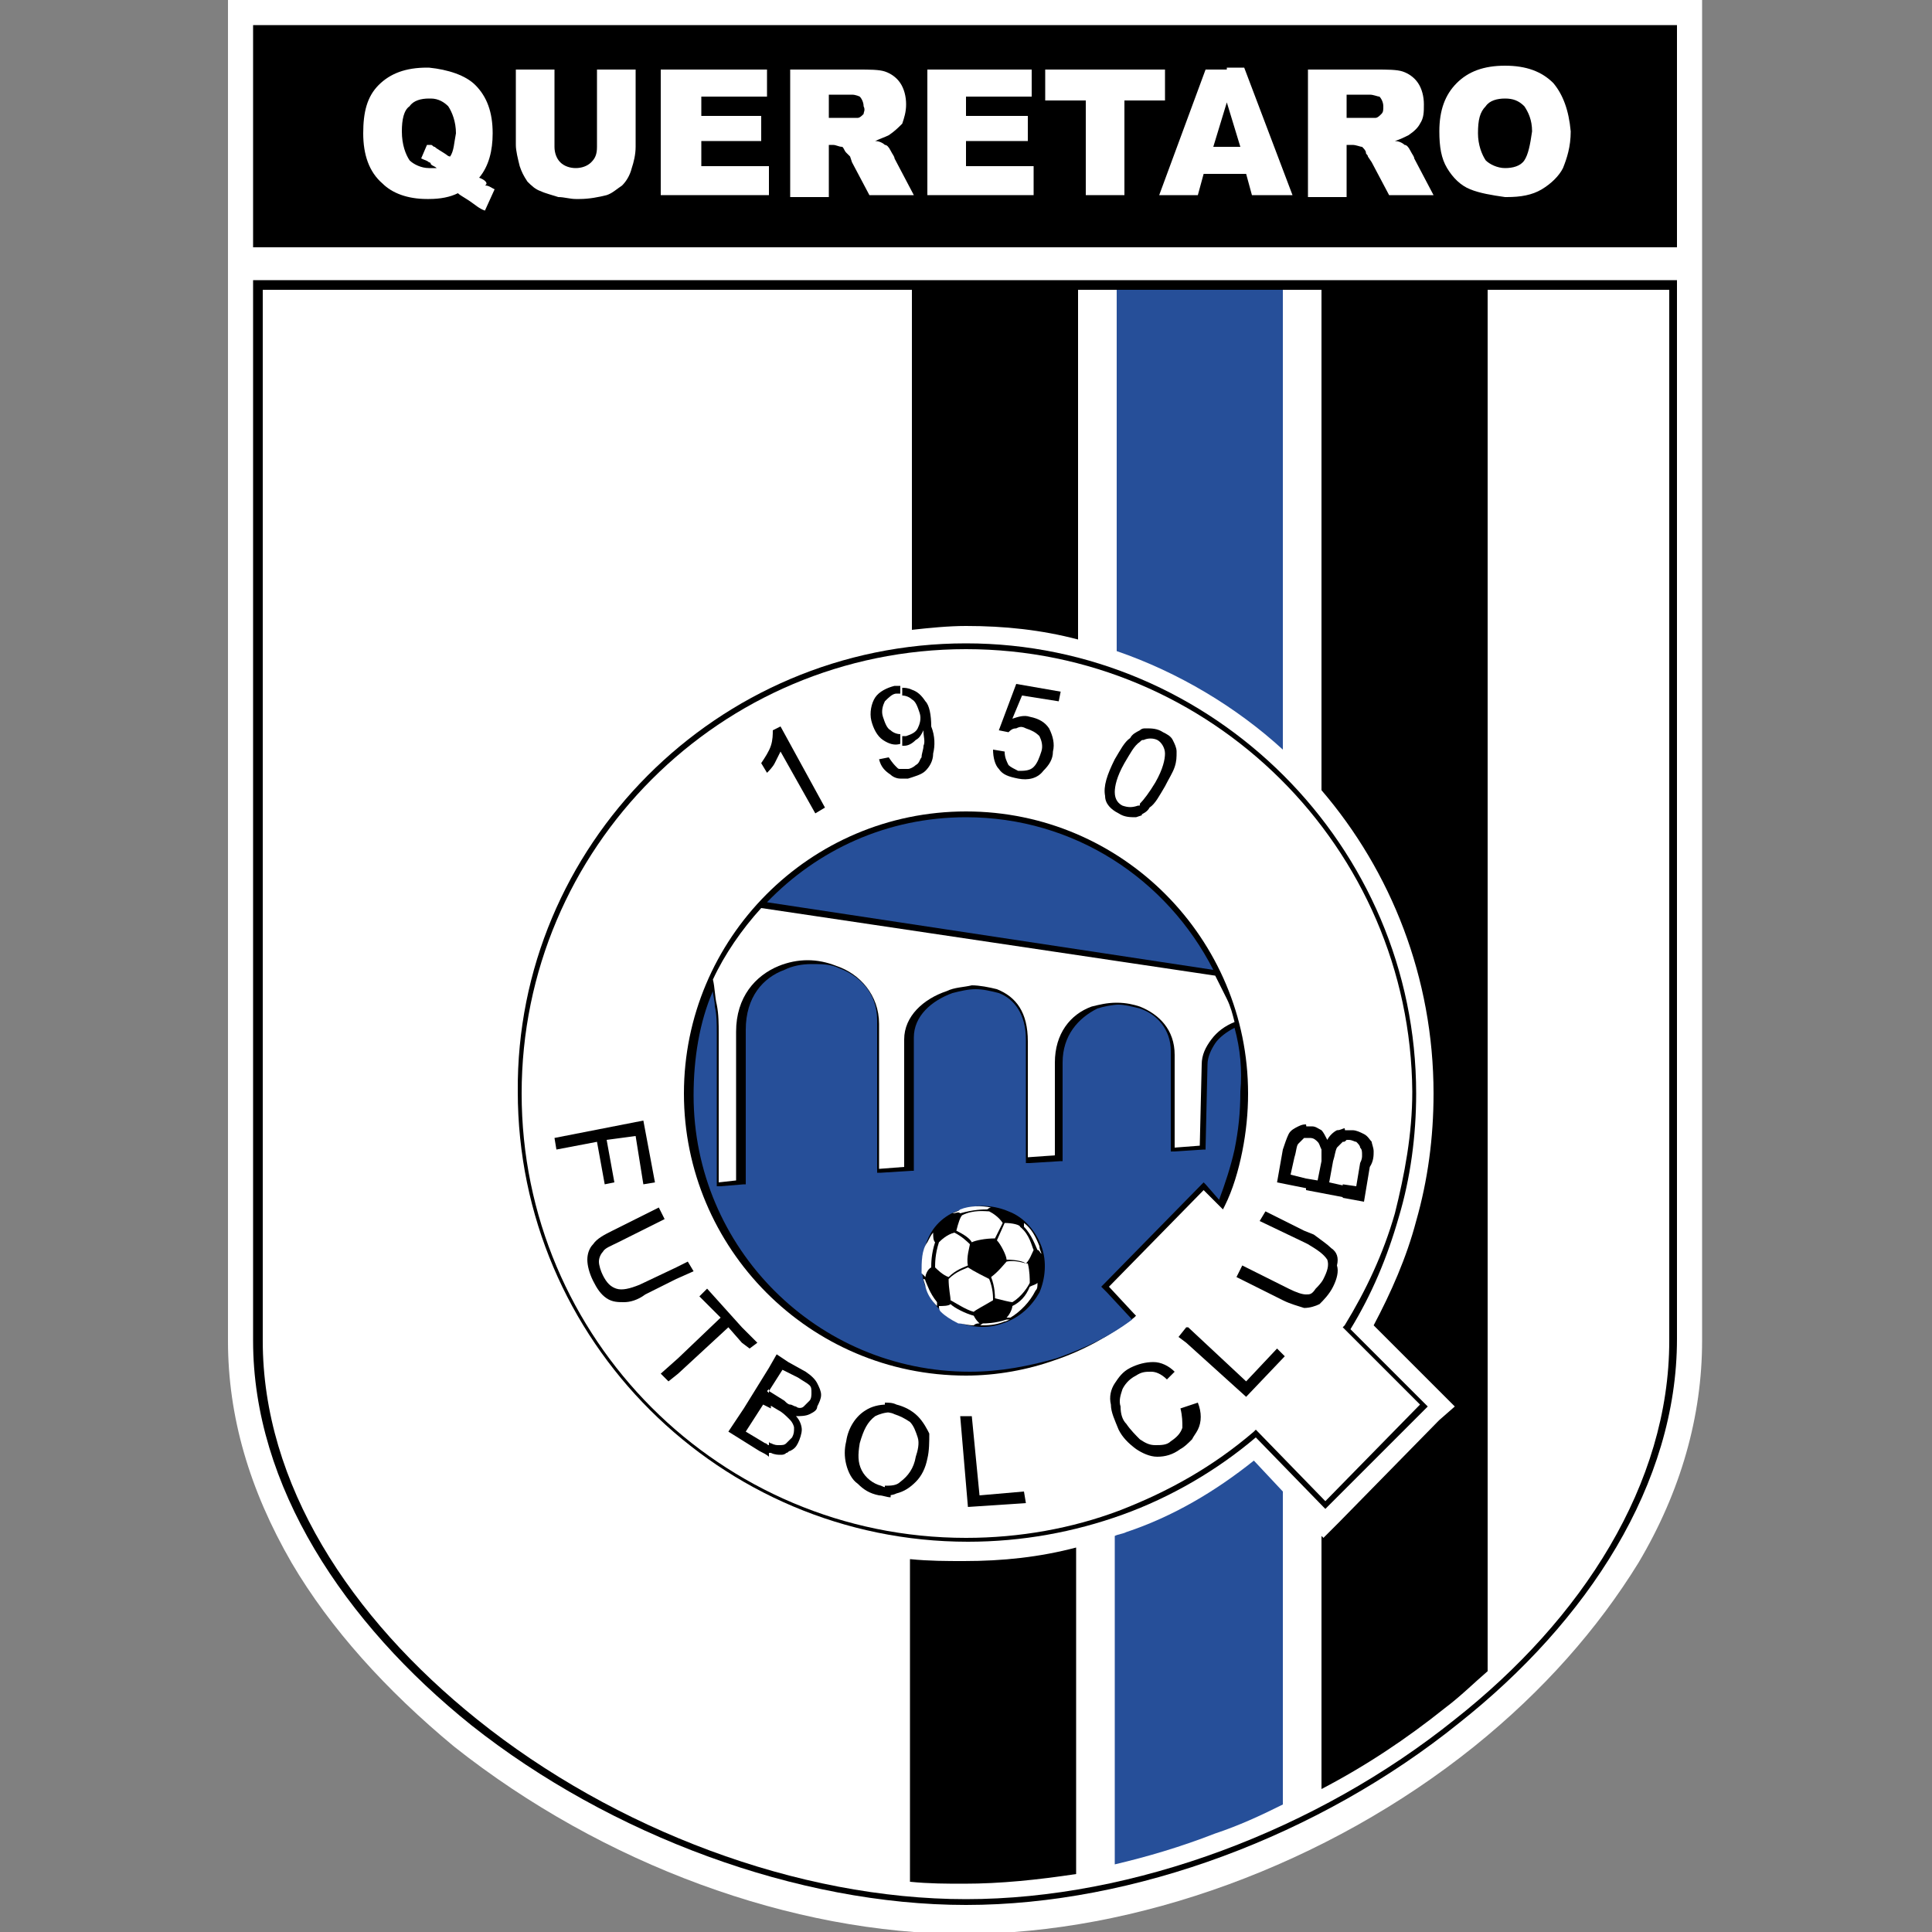 <?xml version="1.0" encoding="utf-8"?>
<!-- Generator: Adobe Illustrator 19.2.1, SVG Export Plug-In . SVG Version: 6.00 Build 0)  -->
<svg version="1.1" id="Capa_1" xmlns="http://www.w3.org/2000/svg" xmlns:xlink="http://www.w3.org/1999/xlink" x="0px" y="0px"
	 viewBox="0 0 100 100" style="enable-background:new 0 0 100 100;" xml:space="preserve">
<rect x="0" y="0" width="100" height="100" fill="#808080" stroke="none"/>
<style type="text/css">
	.st0{fill:url(#path34_4_);}
	.st1{fill:url(#path890_1_);}
	.st2{fill:#FFE500;stroke:#000000;stroke-width:2.098;stroke-miterlimit:3.863;}
	.st3{fill:#DA020E;}
	.st4{fill:#FFE500;}
	.st5{clip-path:url(#SVGID_2_);}
	.st6{fill:none;stroke:#B54005;stroke-width:10;stroke-miterlimit:3.863;}
	.st7{fill:url(#path7506_1_);}
	.st8{fill:url(#path8794_1_);}
	.st9{fill:url(#path15846_1_);}
	.st10{fill:url(#path16274_1_);}
	.st11{fill:url(#path39821_1_);}
	.st12{fill:url(#path39847_1_);}
	.st13{fill:url(#path39878_1_);}
	.st14{fill:url(#path39888_1_);}
	.st15{fill:url(#path41035_1_);}
	.st16{fill:url(#path9646-8_1_);}
	.st17{fill:url(#path41092_1_);}
	.st18{fill:url(#path41094_1_);}
	.st19{fill:none;stroke:#000000;stroke-width:2.098;stroke-miterlimit:3.863;}
	.st20{fill:url(#path41152_1_);}
	.st21{fill:url(#path39854_1_);}
	.st22{fill:url(#path39874_1_);}
	.st23{fill:#9C824A;stroke:#9C824A;stroke-width:0.793;stroke-miterlimit:282;}
	.st24{fill:#023474;stroke:#023474;stroke-width:0.793;stroke-miterlimit:282;}
	.st25{fill:#FFFFFF;stroke:#FFFFFF;stroke-width:0.793;stroke-miterlimit:282;}
	.st26{fill:#EF0107;stroke:#EF0107;stroke-width:0.793;stroke-miterlimit:282;}
	.st27{fill:#DB0007;stroke:#DB0007;stroke-width:0.793;stroke-miterlimit:282;}
	.st28{fill:#FFFFFF;}
	.st29{fill:#9C824A;}
	.st30{fill:#EF0107;stroke:#EF0107;stroke-width:0.311;stroke-miterlimit:282;}
	.st31{fill:#DB0007;stroke:#DB0007;stroke-width:0.311;stroke-miterlimit:282;}
	.st32{fill:#DB0007;}
	.st33{fill:#FFFFFF;stroke:#FFFFFF;stroke-width:0.311;stroke-miterlimit:282;}
	.st34{fill:#FFFFFF;stroke:#FFFFFF;stroke-width:0.554;stroke-miterlimit:3.864;}
	.st35{fill:#231F20;}
	.st36{fill:#00B6F1;stroke:#00B6F1;stroke-width:1.700000e-02;stroke-miterlimit:3.864;}
	.st37{fill:#EF3E2E;}
	.st38{fill:#BBBDBF;}
	.st39{fill:#F0B83D;}
	.st40{fill:#00B6F1;stroke:#FFFFFF;stroke-width:1.700000e-02;stroke-miterlimit:3.864;}
	.st41{fill:#001C58;}
	.st42{fill:#94BEE5;}
	.st43{fill:none;stroke:#7A003C;stroke-width:2.244;stroke-miterlimit:6;}
	.st44{fill:#7A003C;}
	.st45{fill:#FFE600;}
	.st46{fill:#DBA111;}
	.st47{fill:#034694;}
	.st48{fill:#D1D3D4;}
	.st49{fill:#ED1C24;}
	.st50{fill:#6A7AB5;}
	.st51{fill:none;}
	.st52{fill:#274488;}
	.st53{fill:#004798;stroke:#004798;stroke-width:9.375000e-02;}
	.st54{fill:#FFFFFF;stroke:#FFFFFF;stroke-width:9.375000e-02;}
	.st55{fill:#FABC00;stroke:#FABC00;stroke-width:9.375000e-02;}
	.st56{fill:none;stroke:#FFFFFF;stroke-width:7.865;stroke-miterlimit:3.864;}
	.st57{fill:none;stroke:#FFFFFF;stroke-width:7.865;stroke-miterlimit:12;}
	.st58{fill:none;stroke:#FFFFFF;stroke-width:7.865;stroke-miterlimit:22;}
	.st59{fill:none;stroke:#FFFFFF;stroke-width:7.865;stroke-miterlimit:6;}
	.st60{fill:#00A398;}
	.st61{fill:#D00027;}
	.st62{fill:none;stroke:#FFFFFF;stroke-width:17.391;stroke-miterlimit:3.864;}
	.st63{fill:none;stroke:#FFFFFF;stroke-width:13.111;stroke-miterlimit:3.864;}
	.st64{fill:#FEF667;}
	.st65{fill:#D00027;stroke:#D00027;}
	.st66{fill:#5299C6;}
	.st67{fill:#60223B;}
	.st68{fill:#F7C240;}
	.st69{fill:#292D6B;}
	.st70{fill:#1B458F;}
	.st71{fill:#C4122E;}
	.st72{fill:#27409B;}
	.st73{clip-path:url(#SVGID_4_);}
	.st74{fill:#F4F4F4;}
	.st75{fill:#D3D2D2;}
	.st76{fill:#A7A5A6;}
	.st77{fill:#091453;}
	.st78{fill:none;stroke:#FFFFFF;stroke-width:6.63;}
	.st79{clip-path:url(#SVGID_6_);}
	.st80{fill:#724314;}
	.st81{fill:#240B08;}
	.st82{fill:#018B4B;}
	.st83{fill:#A6181D;}
	.st84{fill:#592D09;}
	.st85{fill:#FFCE65;}
	.st86{fill:#5CBFEB;}
	.st87{fill:none;stroke:#000000;stroke-width:10;}
	.st88{fill:none;stroke:#000000;}
	.st89{fill:#B2B2B2;}
	.st90{fill:none;stroke:#000000;stroke-width:0.3;}
	.st91{fill:#00A650;stroke:#000000;stroke-width:2;}
	.st92{fill:#241F20;stroke:#241F20;stroke-width:9.375000e-02;}
	.st93{fill:#FFF200;stroke:#FFF200;stroke-width:9.375000e-02;}
	.st94{fill:#A68A26;}
	.st95{fill:none;stroke:#A68A26;stroke-width:4.792100e-02;stroke-miterlimit:3.864;}
	.st96{fill:#211E1E;}
	.st97{fill:none;stroke:#211E1E;stroke-width:4.792100e-02;stroke-miterlimit:3.864;}
	.st98{fill:#EB172B;}
	.st99{fill:none;stroke:#EB172B;stroke-width:4.792100e-02;stroke-miterlimit:3.864;}
	.st100{fill:#A68A26;stroke:#A68A26;stroke-width:4.792100e-02;stroke-miterlimit:3.864;}
	.st101{fill:#D1BF7F;}
	.st102{fill:none;stroke:#D1BF7F;stroke-width:4.792100e-02;stroke-miterlimit:3.864;}
	.st103{fill:none;stroke:#FFFFFF;stroke-width:4.792100e-02;stroke-miterlimit:3.864;}
	.st104{fill:#EB172B;stroke:#EB172B;stroke-width:4.792100e-02;stroke-miterlimit:3.864;}
	.st105{fill:#ED2127;}
	.st106{fill:#FBEE23;}
	.st107{stroke:#000000;}
	.st108{fill:#CF1F44;}
	.st109{fill:#1B449C;}
	.st110{fill:#E03A3E;}
	.st111{fill:#E03A3E;stroke:#E03A3E;stroke-width:0.656;}
	.st112{fill:none;stroke:#1B449C;stroke-width:0.749;}
	.st113{fill:none;stroke:#1B449C;stroke-width:0.757;}
	.st114{fill:#1B449C;stroke:#1B449C;stroke-width:0.627;}
	.st115{fill:#1B449C;stroke:#1B449C;stroke-width:0.675;}
	.st116{fill:#2E6ABD;stroke:#2E6ABD;stroke-width:0.617;}
	.st117{fill:#FFFFFF;stroke:#FFFFFF;stroke-width:0.618;}
	.st118{fill:#ED1248;}
	.st119{fill:#2E6ABD;}
	.st120{fill:#FDE100;}
	.st121{fill:#CC0000;}
	.st122{fill:#211E1F;}
	.st123{fill:#ED1A3B;}
	.st124{fill:#00AEEF;}
	.st125{fill:#FFC40D;}
	.st126{fill:#22B24C;}
	.st127{fill:#FFC20E;}
	.st128{fill:#0A3F86;}
	.st129{fill:#005CA9;}
	.st130{fill:#FFE000;}
	.st131{fill:#E2001A;}
	.st132{opacity:0;}
	.st133{opacity:0;fill:#FFFFFF;}
	.st134{fill:#FFFFFF;stroke:#000000;}
	.st135{fill:#0060A9;}
	.st136{fill:#E32219;}
	.st137{fill:#FFED00;}
	.st138{fill:#1D9053;}
	.st139{fill:#52A600;}
	.st140{fill:#EE2523;}
	.st141{fill:#F7D117;}
	.st142{fill:#171796;}
	.st143{fill:#009959;}
	.st144{fill:#D42E12;}
	.st145{fill:#703824;}
	.st146{fill:#E5254E;}
	.st147{fill:#8AC3EE;}
	.st148{fill:#B19221;}
	.st149{fill:#F5C03E;}
	.st150{fill:#FF1119;}
	.st151{fill:#1E6BC0;}
	.st152{fill:#B4742A;}
	.st153{fill:#371B02;}
	.st154{fill:url(#SVGID_7_);}
	.st155{fill:url(#SVGID_8_);}
	.st156{fill:url(#SVGID_9_);}
	.st157{fill:url(#SVGID_10_);}
	.st158{fill:url(#SVGID_11_);}
	.st159{fill:url(#SVGID_12_);}
	.st160{fill:url(#SVGID_13_);}
	.st161{fill:url(#SVGID_14_);}
	.st162{fill:url(#SVGID_15_);}
	.st163{fill:url(#SVGID_16_);}
	.st164{fill:#EB2626;}
	.st165{fill:#E9C32C;}
	.st166{fill:#D9D9D9;}
	.st167{fill:#009C5E;}
	.st168{fill:#1C75BC;}
	.st169{fill:#611D5C;}
	.st170{fill:#E2B900;}
	.st171{fill:#004B95;}
	.st172{fill:#A4234B;}
	.st173{fill:#DB2F36;}
	.st174{fill:#FFDF00;}
	.st175{fill:#A38D44;}
	.st176{fill:#57175E;}
	.st177{fill:#AFDCFD;}
	.st178{fill:#0090C6;}
	.st179{fill:#DB5232;}
	.st180{fill:#23C1E0;}
	.st181{fill:#F1A92A;}
	.st182{fill:#167FB6;}
	.st183{fill:#FED75D;}
	.st184{fill:#378CBF;}
	.st185{fill:#3E9692;}
	.st186{fill:#E67F29;}
	.st187{fill:#D8B43C;}
	.st188{fill:#EF3B33;}
	.st189{fill:#24923D;}
	.st190{opacity:6.000001e-02;fill:#101010;enable-background:new    ;}
	.st191{fill:#00529F;}
	.st192{fill:#EE324E;}
	.st193{fill:#FEBE10;}
	.st194{fill:#143C8B;}
	.st195{fill:#FFE24A;}
	.st196{fill:#EC1D24;}
	.st197{fill:#E6A514;}
	.st198{fill:#FFDF1C;}
	.st199{fill:#EE3524;}
	.st200{fill:#B23428;}
	.st201{fill:#D18816;}
	.st202{fill:#0097D7;}
	.st203{fill:#ED1C23;}
	.st204{fill:#E30613;}
	.st205{fill:#FFE400;}
	.st206{fill:#C51A1B;}
	.st207{clip-path:url(#SVGID_19_);}
	.st208{clip-path:url(#SVGID_20_);fill:none;stroke:#000000;stroke-width:0.813;stroke-miterlimit:3.864;}
	.st209{fill:#0093D5;}
	.st210{fill:#004B9D;}
	.st211{fill:#FCC24F;}
	.st212{fill:#009545;}
	.st213{fill:#0072BB;}
	.st214{fill:#C4974E;}
	.st215{fill:url(#path1292_1_);}
	.st216{fill:#004996;}
	.st217{fill:#FFE667;}
	.st218{fill:none;stroke:#005187;stroke-width:0.153;stroke-miterlimit:3.864;}
	.st219{fill:#005187;}
	.st220{clip-path:url(#SVGID_22_);}
	.st221{clip-path:url(#SVGID_24_);fill:none;stroke:#000000;stroke-width:0.296;stroke-miterlimit:3.864;}
	.st222{clip-path:url(#SVGID_26_);fill:#FFE667;}
	.st223{clip-path:url(#SVGID_28_);fill:none;stroke:#000000;stroke-width:8.300000e-02;stroke-miterlimit:3.864;}
	.st224{fill:none;stroke:#000000;stroke-width:0.153;stroke-miterlimit:3.864;}
	.st225{clip-path:url(#SVGID_30_);fill:#E70005;}
	.st226{clip-path:url(#SVGID_32_);fill:none;stroke:#E70005;stroke-width:0.296;stroke-miterlimit:3.864;}
	.st227{clip-path:url(#SVGID_34_);fill:#E70005;}
	.st228{clip-path:url(#SVGID_36_);fill:none;stroke:#E70005;stroke-width:0.296;stroke-miterlimit:3.864;}
	.st229{clip-path:url(#SVGID_38_);fill:#E70005;}
	.st230{clip-path:url(#SVGID_40_);fill:none;stroke:#E70005;stroke-width:0.296;stroke-miterlimit:3.864;}
	.st231{clip-path:url(#SVGID_42_);fill:#E70005;}
	.st232{clip-path:url(#SVGID_44_);fill:none;stroke:#E70005;stroke-width:0.296;stroke-miterlimit:3.864;}
	.st233{fill:#E70005;}
	.st234{fill:none;stroke:#000000;stroke-width:0.141;stroke-miterlimit:3.864;}
	.st235{fill:#00276D;}
	.st236{fill:#C49308;}
	.st237{fill:#179D33;}
	.st238{fill:#999999;}
	.st239{fill:#FF0000;}
	.st240{fill:#E31837;}
	.st241{fill:#06357A;}
	.st242{fill:#B4053F;}
	.st243{fill:#DCA43E;}
	.st244{fill:#005CA5;}
	.st245{fill:#FAC400;}
	.st246{fill:#004083;}
	.st247{fill:#A95932;}
	.st248{fill:none;stroke:#000000;stroke-width:1.222;}
	.st249{fill:#E62627;}
	.st250{fill:#00458C;}
	.st251{fill:#E11B22;}
	.st252{fill:#00AB4E;}
	.st253{fill:#F47920;}
	.st254{fill:#C7C8CA;}
	.st255{fill:#E11515;}
	.st256{fill:#A4965F;}
	.st257{fill:#E51636;}
	.st258{fill:#EACC00;}
	.st259{fill:#4F846B;}
	.st260{fill:#E22227;}
	.st261{fill:#FAE700;}
	.st262{fill:url(#SVGID_45_);}
	.st263{fill:#666666;}
	.st264{fill:#FFF200;}
	.st265{fill:#00275D;}
	.st266{fill:#EF3E33;}
	.st267{fill:none;stroke:#00275D;stroke-width:2.632;}
	.st268{fill:#3F7652;}
	.st269{fill:#F1D261;}
	.st270{fill:#004D8F;}
	.st271{fill:#E7B137;stroke:#E7B137;stroke-miterlimit:10;}
	.st272{fill:#E7B137;}
	.st273{fill:#162577;}
	.st274{fill:#12692C;}
	.st275{fill:#D8141D;}
	.st276{fill:#AB830D;}
	.st277{fill:#0086CB;}
	.st278{fill:#001F42;}
	.st279{fill:#9A8F4A;}
	.st280{fill:#00559D;}
	.st281{fill:#FDDE00;}
	.st282{fill:#00924C;}
	.st283{fill:#233984;}
	.st284{fill:#FFD42E;}
	.st285{fill:#BA3733;}
	.st286{fill:#46714D;}
	.st287{fill:#221F1F;}
	.st288{fill:#00559E;}
	.st289{fill:#005C46;}
	.st290{fill:#FBC860;}
	.st291{fill:#D57C48;}
	.st292{fill:#040403;}
	.st293{fill:#4AB969;}
	.st294{fill:#8ED8F8;}
	.st295{fill:#FEC34E;}
	.st296{fill:#FFC95B;}
	.st297{fill:#00644C;}
	.st298{fill:#70B865;}
	.st299{fill:#CA6F44;}
	.st300{fill:#A8B8BE;}
	.st301{fill:#1C2C80;}
	.st302{fill:#E10321;}
	.st303{fill:none;stroke:#231F20;stroke-width:0.318;stroke-miterlimit:3.864;}
	.st304{fill:#D71920;}
	.st305{fill:#484749;}
	.st306{fill:#D9DBDC;}
	.st307{fill:#DF725A;}
	.st308{fill:#F2CABA;}
	.st309{fill:#E89C84;}
	.st310{fill:#264F99;}
	.st311{clip-path:url(#SVGID_47_);}
	.st312{fill:#161413;}
	.st313{fill:#ED1B26;}
	.st314{fill:#E60D2E;}
	.st315{fill:#FCD600;}
	.st316{fill:#004D91;}
	.st317{fill:#EAB412;}
	.st318{fill:#FDD31D;}
	.st319{fill:#EFB800;}
</style>
<g>
	<path class="st28" d="M11.8,0v69.4c0,3.9,1.1,7.7,3.3,11.5c2,3.4,4.9,6.6,8.4,9.5c7.7,6.1,17.5,9.7,26.4,9.7s18.8-3.6,26.4-9.7
		c3.6-2.9,6.4-6.1,8.5-9.5c2.2-3.7,3.3-7.6,3.3-11.5V0H11.8z"/>
	<path d="M13.1,14.5h73.7v54.8c0,7.5-4.6,14.6-11.3,19.9C68.3,95,58.7,98.6,50,98.6S31.6,95,24.4,89.3C17.8,84,13.1,76.9,13.1,69.4
		V14.5z"/>
	<path class="st28" d="M13.6,15v54.4c0,7.4,4.5,14.3,11.1,19.6c7.1,5.7,16.6,9.3,25.3,9.3s18.2-3.6,25.3-9.3
		c6.6-5.2,11.1-12.2,11.1-19.6V15L13.6,15L13.6,15z"/>
	<rect x="13.1" y="1.3" width="73.7" height="11.5"/>
	<path class="st28" d="M30.9,7.6c0,0.4-0.1,0.6-0.3,0.8c-0.2,0.2-0.5,0.3-0.8,0.3c-0.3,0-0.6-0.1-0.8-0.3c-0.2-0.2-0.3-0.5-0.3-0.8
		v-4h-2v3.9c0,0.3,0.1,0.7,0.2,1.1c0.1,0.3,0.2,0.5,0.4,0.8c0.2,0.2,0.4,0.4,0.7,0.5c0.2,0.1,0.6,0.2,0.9,0.3c0.3,0,0.6,0.1,0.9,0.1
		c0.1,0,0.1,0,0.2,0c0.5,0,1-0.1,1.4-0.2c0.3-0.1,0.5-0.3,0.8-0.5c0.2-0.2,0.4-0.5,0.5-0.9c0.1-0.3,0.2-0.7,0.2-1.1V3.6h-2V7.6z"/>
	<polygon class="st28" points="36.3,7.3 39.4,7.3 39.4,6 36.3,6 36.3,5 39.7,5 39.7,3.6 34.2,3.6 34.2,10.1 39.8,10.1 39.8,8.6 
		36.3,8.6 	"/>
	<polygon class="st28" points="50,7.3 53.2,7.3 53.2,6 50,6 50,5 53.4,5 53.4,3.6 48,3.6 48,10.1 53.5,10.1 53.5,8.6 50,8.6 	"/>
	<polygon class="st28" points="60.3,3.6 54.1,3.6 54.1,5.2 56.2,5.2 56.2,10.1 58.2,10.1 58.2,5.2 60.3,5.2 	"/>
	<path class="st28" d="M80.4,4.3c-0.6-0.6-1.4-0.9-2.5-0.9h0c-1.1,0-1.9,0.3-2.5,0.9c-0.6,0.6-0.9,1.4-0.9,2.5
		c0,0.8,0.1,1.4,0.4,1.9c0.3,0.5,0.7,0.9,1.2,1.1c0.5,0.2,1.1,0.3,1.8,0.4h0c0,0,0,0,0.1,0c0.7,0,1.3-0.1,1.8-0.4
		c0.5-0.3,0.9-0.7,1.1-1.1c0.2-0.5,0.4-1.1,0.4-1.9C81.2,5.7,80.9,4.9,80.4,4.3z M78.9,8.3c-0.2,0.3-0.6,0.4-1,0.4h0
		c-0.4,0-0.8-0.2-1-0.4c-0.2-0.3-0.4-0.8-0.4-1.4c0-0.7,0.1-1.1,0.4-1.4c0.2-0.3,0.6-0.4,1-0.4h0c0.4,0,0.7,0.1,1,0.4
		c0.2,0.3,0.4,0.7,0.4,1.3C79.2,7.5,79.1,8,78.9,8.3z"/>
	<path class="st28" d="M73,7.8c-0.1-0.2-0.2-0.3-0.3-0.3c-0.1-0.1-0.3-0.2-0.5-0.2c0.3-0.1,0.5-0.2,0.7-0.3c0.3-0.2,0.5-0.4,0.6-0.6
		c0.2-0.3,0.2-0.6,0.2-1c0-0.4-0.1-0.8-0.3-1.1c-0.2-0.3-0.5-0.5-0.8-0.6c-0.3-0.1-0.8-0.1-1.4-0.1H71h-0.3h-3v6.6h2V7.5H70
		c0.2,0,0.4,0.1,0.5,0.1c0.1,0.1,0.2,0.2,0.2,0.3c0,0.1,0.1,0.1,0.1,0.2L71,8.4l0.9,1.7h2.3l-1-1.9C73.2,8.1,73.1,8,73,7.8z
		 M71.5,5.9c-0.1,0.1-0.2,0.2-0.3,0.2c-0.1,0-0.1,0-0.2,0c-0.1,0-0.2,0-0.3,0c0,0-0.1,0-0.1,0h-0.9V4.9h0.9h0c0.1,0,0.2,0,0.3,0
		c0.2,0,0.4,0.1,0.5,0.1c0.1,0.1,0.2,0.3,0.2,0.5C71.6,5.7,71.6,5.8,71.5,5.9z"/>
	<path class="st28" d="M63.5,3.6h-1.1L60,10.1H62L62.3,9h1.1h1.1l0.3,1.1h2.1l-2.5-6.6H63.5z M63.5,7.6h-0.7l0.7-2.3l0.7,2.3H63.5z"
		/>
	<path class="st28" d="M46.1,7.8c-0.1-0.2-0.2-0.3-0.3-0.3c-0.1-0.1-0.3-0.2-0.5-0.2C45.5,7.2,45.8,7.1,46,7
		c0.3-0.2,0.5-0.4,0.7-0.6c0.1-0.3,0.2-0.6,0.2-1c0-0.4-0.1-0.8-0.3-1.1c-0.2-0.3-0.5-0.5-0.8-0.6c-0.3-0.1-0.8-0.1-1.4-0.1h-0.2
		h-0.3h-3v6.6h2V7.5h0.2c0.2,0,0.3,0.1,0.5,0.1c0.1,0.1,0.1,0.2,0.2,0.3C43.9,8,43.9,8,44,8.1l0.1,0.3l0.9,1.7h2.3l-1-1.9
		C46.3,8.1,46.2,8,46.1,7.8z M44.7,5.9c-0.1,0.1-0.2,0.2-0.3,0.2c-0.1,0-0.1,0-0.2,0c-0.1,0-0.2,0-0.3,0c0,0,0,0-0.1,0h-0.9V4.9h0.9
		h0c0.1,0,0.2,0,0.3,0c0.2,0,0.4,0.1,0.4,0.1c0.1,0.1,0.2,0.3,0.2,0.5C44.8,5.7,44.7,5.8,44.7,5.9z"/>
	<path class="st28" d="M24.8,9.2c0.5-0.6,0.7-1.4,0.7-2.3c0-1.1-0.3-1.9-0.9-2.5c-0.5-0.5-1.4-0.8-2.4-0.9c0,0-0.1,0-0.1,0h0
		c-1.1,0-1.9,0.3-2.5,0.9C19,5,18.8,5.8,18.8,6.9c0,1.1,0.3,2,1,2.6c0.5,0.5,1.3,0.8,2.3,0.8h0h0.1c0.6,0,1.1-0.1,1.5-0.3
		c0.1,0.1,0.3,0.2,0.6,0.4c0.3,0.2,0.5,0.4,0.8,0.5l0.5-1.1c-0.2-0.1-0.3-0.2-0.5-0.2C25.3,9.5,25.1,9.3,24.8,9.2z M23.3,8.1
		C23.2,8.1,23.1,8,23.1,8c-0.3-0.2-0.5-0.3-0.6-0.4c-0.1,0-0.1-0.1-0.2-0.1c0,0-0.1,0-0.1,0c0,0-0.1,0-0.1,0l-0.3,0.7
		c0.2,0.1,0.3,0.1,0.4,0.2c0.1,0,0.1,0.1,0.1,0.1c0.1,0.1,0.2,0.1,0.3,0.2c-0.1,0-0.2,0-0.3,0h-0.1c-0.4,0-0.8-0.2-1-0.4
		c-0.2-0.3-0.4-0.8-0.4-1.5c0-0.6,0.1-1.1,0.4-1.3c0.2-0.3,0.6-0.4,1-0.4h0h0.1c0.4,0,0.7,0.2,0.9,0.4c0.2,0.3,0.4,0.8,0.4,1.4
		C23.5,7.4,23.5,7.8,23.3,8.1z"/>
	<path d="M47.1,80.7v16.7c1,0.1,1.9,0.1,2.8,0.1c1.9,0,3.8-0.2,5.8-0.5V80.1c-1.9,0.5-3.8,0.7-5.8,0.7C49,80.8,48.1,80.8,47.1,80.7z
		"/>
	<path d="M55.8,33.1V15h-8.6v17.6c0.9-0.1,1.9-0.2,2.8-0.2C52,32.4,53.9,32.6,55.8,33.1z"/>
	<path d="M68.4,15v25.9c3.6,4.2,5.8,9.7,5.8,15.7c0,2.3-0.3,4.5-0.9,6.6c-0.5,1.9-1.3,3.7-2.2,5.4l3.4,3.4l0.1,0.1l0.7,0.7l-0.8,0.7
		l-0.1,0.1l-5.1,5.2l0,0l0,0l-0.1,0.1l-0.7,0.7l-0.1-0.1v13.1c2.3-1.2,4.4-2.6,6.4-4.2c0.8-0.6,1.5-1.3,2.2-1.9V15H68.4z"/>
	<path class="st310" d="M66.4,15h-8.6v18.7c3.2,1.1,6.2,2.9,8.6,5.1V15z"/>
	<path class="st310" d="M58.3,79.3c-0.2,0.1-0.4,0.1-0.6,0.2v17c1.7-0.4,3.4-0.9,5.2-1.6c1.2-0.4,2.3-0.9,3.5-1.5V77.2l-1.5-1.6
		C62.9,77.2,60.7,78.5,58.3,79.3z"/>
	<path d="M50,33.3c12.8,0,23.3,10.5,23.3,23.3c0,2.2-0.3,4.4-0.9,6.4c-0.6,2.1-1.4,4-2.5,5.8l3.9,3.9l0.1,0.1l-0.1,0.1L68.7,78
		l-0.1,0.1L68.5,78L65,74.4c-2,1.7-4.4,3.1-6.9,4c-2.5,0.9-5.2,1.4-8,1.4c-12.8,0-23.3-10.4-23.3-23.3C26.7,43.8,37.1,33.3,50,33.3z
		"/>
	<path class="st28" d="M50,33.6c-12.7,0-23,10.3-23,23c0,12.7,10.3,23,23,23c2.8,0,5.5-0.5,7.9-1.4c2.6-1,4.9-2.3,7-4.1L65,74
		l0.1,0.1l3.5,3.6l4.9-5l-3.9-3.9l-0.1-0.1l0.1-0.1c1.1-1.8,2-3.7,2.6-5.8c0.5-2,0.9-4.1,0.9-6.3C73,43.9,62.7,33.6,50,33.6z"/>
	<path d="M50,42c8.1,0,14.6,6.6,14.6,14.6c0,1-0.1,2-0.3,3c-0.2,1-0.5,2-0.9,2.8l-0.1,0.2l-0.2-0.2l-0.8-0.8l-4.9,5l1.3,1.4l0.1,0.1
		l-0.1,0.1c-1.2,0.9-2.6,1.7-4.1,2.2c-1.4,0.5-3,0.8-4.6,0.8c-8.1,0-14.6-6.6-14.6-14.6C35.4,48.6,41.9,42,50,42z"/>
	<path class="st310" d="M63.9,53.2c-0.4,0.2-0.8,0.5-1,0.8c-0.2,0.3-0.4,0.7-0.4,1.1l-0.1,4.3v0.1h-0.1l-1.5,0.1h-0.2v-0.2l0-5
		c0-1.1-0.7-1.9-1.6-2.2c-0.4-0.1-0.8-0.2-1.1-0.2s-0.8,0.1-1.1,0.2C55.8,52.7,55,53.6,55,55l0,5v0.1h-0.1l-1.6,0.1l-0.2,0v-0.2
		v-6.2c0-1.3-0.6-2.1-1.4-2.4c-0.4-0.1-0.8-0.2-1.2-0.2s-0.8,0.1-1.2,0.2c-1.1,0.4-2,1.2-2,2.3v6.8v0.1h-0.1l-1.6,0.1l-0.2,0v-0.2
		l0-7.7c0-1.4-0.9-2.3-2-2.7c-0.4-0.2-0.9-0.2-1.4-0.2s-1,0.1-1.4,0.3c-1.1,0.4-2,1.4-2,3.1v7.9v0.1l-0.1,0l-1.2,0.1h-0.2v-0.1v-7.8
		c0-0.5,0-1-0.1-1.4c0-0.3-0.1-0.6-0.1-0.8c-0.7,1.6-1,3.5-1,5.4c0,7.9,6.4,14.3,14.3,14.3c1.6,0,3.1-0.3,4.5-0.7
		c1.4-0.5,2.7-1.1,3.9-2l-1.3-1.4L57,66.6l0.1-0.1l5.1-5.2l0.1-0.1l0.1,0.1l0.7,0.8c0.3-0.8,0.6-1.7,0.8-2.6c0.2-1,0.3-1.9,0.3-3
		C64.3,55.4,64.2,54.3,63.9,53.2z"/>
	<path class="st310" d="M39.7,46.7l23.1,3.5c-2.4-4.7-7.2-7.9-12.8-7.9C45.9,42.3,42.3,44,39.7,46.7z"/>
	<path class="st28" d="M62.9,50.5L39.4,47c-1,1.1-1.9,2.4-2.5,3.7c0.1,0.4,0.1,0.9,0.2,1.3c0.1,0.5,0.1,1,0.1,1.5l0,7.7l0.9-0.1
		v-7.7c0-1.8,1-2.9,2.2-3.4c0.5-0.2,1-0.3,1.5-0.3c0.5,0,1,0.1,1.5,0.3c1.2,0.4,2.2,1.5,2.2,3v7.5l1.3-0.1v-6.6c0-1.2,1-2.1,2.2-2.5
		c0.4-0.2,0.9-0.2,1.3-0.3c0.4,0,0.9,0.1,1.3,0.2c1,0.4,1.6,1.2,1.6,2.7v6l1.4-0.1V55c0-1.5,0.8-2.5,1.9-2.9
		c0.4-0.1,0.8-0.2,1.3-0.2s0.9,0.1,1.2,0.2c1,0.4,1.8,1.2,1.8,2.5l0,4.8l1.3-0.1l0.1-4.2c0-0.5,0.2-0.9,0.5-1.3
		c0.3-0.4,0.7-0.7,1.2-0.9c-0.1-0.4-0.2-0.8-0.4-1.2C63.3,51.3,63.1,50.9,62.9,50.5z"/>
	<path d="M47.9,36.3c-0.2-0.3-0.4-0.5-0.7-0.6c-0.2-0.1-0.4-0.1-0.5-0.1l0,0V36l0,0c0.2,0,0.4,0.1,0.5,0.2c0.2,0.1,0.3,0.4,0.4,0.7
		c0.1,0.3,0,0.6-0.1,0.8c-0.1,0.2-0.3,0.3-0.6,0.4c-0.1,0-0.1,0-0.2,0l0,0v0.5l0,0c0.1,0,0.1,0,0.1,0c0.2,0,0.4-0.1,0.6-0.3
		c0.2-0.1,0.3-0.3,0.4-0.5c0,0.1,0,0.1,0,0.1c0,0.2,0.1,0.5,0,0.7c0,0.2-0.1,0.4-0.1,0.6c-0.1,0.1-0.1,0.3-0.3,0.4
		c-0.1,0.1-0.3,0.2-0.4,0.2c-0.1,0-0.2,0-0.4,0l0,0v0.5l0,0c0.1,0,0.3,0,0.4,0c0.3-0.1,0.7-0.2,0.9-0.4c0.2-0.2,0.4-0.5,0.4-0.9
		c0.1-0.4,0.1-0.9-0.1-1.4C48.2,37,48.1,36.5,47.9,36.3z M46.6,35.5c-0.1,0-0.2,0-0.3,0c-0.4,0.1-0.8,0.3-1,0.6
		c-0.2,0.3-0.3,0.8-0.2,1.2c0.1,0.4,0.3,0.8,0.6,1c0.3,0.2,0.6,0.3,0.9,0.2v-0.5c-0.2,0-0.4-0.1-0.5-0.2c-0.2-0.1-0.3-0.4-0.4-0.7
		c-0.1-0.3,0-0.6,0.1-0.8c0.2-0.2,0.4-0.4,0.6-0.4c0.1,0,0.1,0,0.2,0L46.6,35.5L46.6,35.5z M46.6,39.8c-0.1,0-0.1,0-0.2-0.1
		c-0.1-0.1-0.2-0.2-0.4-0.5l-0.5,0.1c0.1,0.4,0.3,0.6,0.6,0.8c0.1,0.1,0.3,0.2,0.5,0.2V39.8z"/>
	<path d="M40,37.8c0,0.2,0,0.5-0.1,0.8c-0.1,0.3-0.3,0.6-0.5,0.9l0.3,0.5c0.1-0.1,0.3-0.3,0.4-0.5c0.1-0.2,0.2-0.4,0.3-0.6l1.8,3.2
		l0.5-0.3l-2.3-4.2L40,37.8z"/>
	<path d="M51.7,37.8l0.5,0.1c0.1-0.1,0.2-0.2,0.4-0.2c0.2-0.1,0.3-0.1,0.5,0c0.3,0.1,0.5,0.2,0.7,0.4c0.1,0.2,0.2,0.5,0.1,0.8
		c-0.1,0.3-0.2,0.6-0.4,0.8c-0.2,0.2-0.5,0.2-0.8,0.2c-0.2-0.1-0.4-0.2-0.5-0.3c-0.1-0.2-0.2-0.4-0.2-0.7l-0.6-0.1
		c0,0.4,0.1,0.8,0.3,1c0.2,0.3,0.5,0.4,1,0.5c0.5,0.1,1,0,1.3-0.4c0.3-0.3,0.5-0.6,0.5-1c0.1-0.4,0-0.8-0.2-1.2
		c-0.2-0.3-0.5-0.5-1-0.6c-0.3-0.1-0.6,0-0.9,0.1l0.5-1.2l1.9,0.3l0.1-0.5l-2.3-0.4L51.7,37.8z"/>
	<path d="M59,42.2L59,42.2c0.2-0.1,0.4-0.2,0.5-0.4c0.3-0.2,0.5-0.6,0.8-1.1c0.2-0.4,0.4-0.7,0.5-1c0.1-0.3,0.1-0.5,0.1-0.8
		c0-0.2-0.1-0.4-0.2-0.6c-0.1-0.2-0.3-0.3-0.5-0.4c-0.3-0.2-0.6-0.2-0.9-0.2c-0.1,0-0.2,0-0.3,0.1l0,0v0.6l0,0
		c0.1-0.1,0.1-0.1,0.2-0.1c0.2-0.1,0.5-0.1,0.7,0c0.2,0.1,0.4,0.4,0.4,0.7c0,0.3-0.1,0.8-0.5,1.5c-0.3,0.5-0.6,0.9-0.8,1.1l0,0V42.2
		z M57.9,42.1c0.3,0.2,0.6,0.2,0.9,0.2l0.3-0.1v-0.6c-0.1,0.1-0.1,0.1-0.2,0.1c-0.3,0.1-0.5,0.1-0.8,0c-0.2-0.1-0.4-0.3-0.4-0.7
		c0-0.3,0.1-0.8,0.5-1.5c0.3-0.5,0.5-0.9,0.8-1.1v-0.6c-0.2,0.1-0.4,0.2-0.5,0.4c-0.3,0.2-0.5,0.6-0.8,1.1c-0.4,0.8-0.6,1.4-0.5,1.9
		C57.2,41.6,57.5,41.9,57.9,42.1z"/>
	<path d="M71.1,59.6c0-0.2-0.1-0.4-0.1-0.5c-0.1-0.1-0.2-0.3-0.4-0.4c-0.2-0.1-0.4-0.2-0.6-0.2c-0.1,0-0.2,0-0.4,0V59
		c0.1,0,0.2,0,0.2,0c0.2,0,0.3,0.1,0.4,0.1c0.1,0.1,0.2,0.2,0.2,0.3c0.1,0.1,0.1,0.2,0.1,0.4c0,0.1,0,0.2-0.1,0.4l-0.2,1.2l-0.7-0.1
		V62l1.1,0.2l0.3-1.8C71.1,60.1,71.1,59.8,71.1,59.6z M69.6,58.4c-0.1,0-0.2,0.1-0.4,0.1c-0.2,0.1-0.4,0.3-0.5,0.5
		c-0.1-0.2-0.2-0.4-0.3-0.5c-0.2-0.1-0.3-0.2-0.5-0.2c-0.1,0-0.2,0-0.3,0v0.6c0.1,0,0.2,0,0.2,0c0.2,0,0.3,0.1,0.4,0.2
		c0.1,0.1,0.1,0.2,0.2,0.4c0,0.1,0,0.3,0,0.6l-0.2,1L67.6,61v0.6l2.1,0.4v-0.6l-0.9-0.2l0.2-1.1c0.1-0.3,0.1-0.5,0.2-0.7
		c0.1-0.1,0.2-0.2,0.3-0.3c0.1,0,0.1,0,0.2-0.1L69.6,58.4L69.6,58.4z M67.6,58.2L67.6,58.2c-0.1,0-0.2,0-0.4,0.1
		c-0.2,0.1-0.4,0.2-0.5,0.4c-0.1,0.2-0.2,0.5-0.3,0.8l-0.3,1.7l1.5,0.3h0V61h0l-0.8-0.2l0.2-0.9c0.1-0.3,0.1-0.6,0.2-0.7
		c0.1-0.1,0.2-0.2,0.3-0.3c0.1,0,0.1,0,0.2,0h0L67.6,58.2L67.6,58.2z"/>
	<polygon points="38.4,69.5 38.8,69.8 39.2,69.5 38.4,68.7 36.6,66.7 36.2,67.1 37.3,68.2 35.1,70.3 34.2,71.1 34.6,71.5 35.1,71.1 
		37.7,68.7 	"/>
	<path d="M61.4,72.8l-0.3,0.1c0.1,0.4,0.1,0.7,0.1,1c-0.1,0.3-0.3,0.5-0.6,0.7c-0.2,0.2-0.5,0.2-0.8,0.2c-0.3,0-0.5-0.1-0.8-0.3
		c-0.2-0.2-0.5-0.5-0.7-0.8c-0.2-0.2-0.3-0.5-0.3-0.9c-0.1-0.3,0-0.6,0.1-0.9c0.1-0.2,0.3-0.5,0.7-0.7c0.3-0.2,0.5-0.2,0.8-0.2
		c0.2,0,0.5,0.1,0.8,0.4l0.4-0.4c-0.3-0.3-0.7-0.5-1.1-0.5c-0.4,0-0.8,0.1-1.2,0.3c-0.4,0.2-0.6,0.5-0.8,0.8
		c-0.2,0.3-0.3,0.7-0.2,1.1c0,0.4,0.2,0.8,0.4,1.3c0.2,0.4,0.5,0.7,0.9,1c0.3,0.2,0.7,0.4,1.1,0.4s0.8-0.1,1.2-0.4
		c0.2-0.1,0.4-0.3,0.6-0.5c0.1-0.2,0.2-0.3,0.3-0.5c0.2-0.4,0.2-0.9,0-1.4L61.4,72.8z"/>
	<path d="M35.9,65.8l-0.3-0.5l-0.6,0.3l-1.9,0.9c-0.5,0.2-0.9,0.3-1.2,0.2c-0.3-0.1-0.5-0.3-0.7-0.7c-0.1-0.2-0.2-0.5-0.2-0.7
		c0-0.2,0.1-0.4,0.2-0.5c0.1-0.2,0.4-0.3,0.8-0.5l2.4-1.2l-0.3-0.6l-2.4,1.2c-0.4,0.2-0.8,0.4-1,0.7c-0.2,0.2-0.3,0.5-0.3,0.8
		c0,0.3,0.1,0.7,0.3,1.1c0.2,0.4,0.4,0.7,0.7,0.9c0.3,0.2,0.6,0.2,0.9,0.2c0.3,0,0.7-0.1,1.1-0.4l1.6-0.8L35.9,65.8z"/>
	<polygon points="31.3,61.3 31.8,61.2 31.4,59 32.9,58.8 33.3,61.3 33.9,61.2 33.3,58 28.7,58.9 28.8,59.5 30.9,59.1 	"/>
	<path d="M41.7,71l-0.9-0.5l-0.6-0.4l-0.4,0.7V72l0.7-1.1l0.4,0.2l0.4,0.2c0.3,0.2,0.5,0.3,0.6,0.4c0.1,0.1,0.1,0.2,0.1,0.4
		c0,0.1,0,0.3-0.1,0.4c-0.1,0.1-0.2,0.2-0.3,0.3c-0.1,0.1-0.3,0.1-0.4,0c-0.1,0-0.2-0.1-0.3-0.1c-0.1,0-0.2-0.1-0.3-0.2l-0.8-0.5
		v0.7l0.5,0.3c0.2,0.1,0.4,0.3,0.5,0.4c0,0,0,0,0.1,0.1c0.1,0.1,0.2,0.3,0.2,0.4c0,0.2,0,0.3-0.1,0.5c0,0-0.1,0.1-0.1,0.1
		c-0.1,0.1-0.1,0.1-0.2,0.2c-0.1,0.1-0.2,0.1-0.4,0.1c-0.1,0-0.2,0-0.4-0.1c0,0-0.1,0-0.1-0.1v0.6c0.1,0,0.1,0,0.1,0
		c0.2,0.1,0.4,0.1,0.5,0.1c0.1,0,0.2,0,0.3-0.1c0.1,0,0.1-0.1,0.2-0.1c0.2-0.1,0.3-0.2,0.4-0.4c0.1-0.2,0.2-0.5,0.2-0.7
		c0-0.2-0.1-0.5-0.3-0.7c0.2,0,0.5,0,0.7-0.1c0.2-0.1,0.4-0.2,0.4-0.4c0.1-0.2,0.2-0.4,0.2-0.6c0-0.2-0.1-0.4-0.2-0.6
		C42.2,71.4,42,71.2,41.7,71z M39.8,70.8l-1.3,2.1l-0.8,1.2l0.8,0.5l0.8,0.5c0.2,0.1,0.4,0.2,0.5,0.3v-0.6c-0.1,0-0.1-0.1-0.2-0.1
		l-1-0.6l0.9-1.4l0.4,0.2v-0.7L39.7,72l0.1-0.1V70.8z"/>
	<polygon points="50.7,77.4 50.3,73.3 49.7,73.3 50.1,78 53.1,77.8 53,77.2 	"/>
	<polygon points="64.5,71.5 61.5,68.7 61.4,68.7 61,69.2 61.4,69.5 64.5,72.3 66.5,70.2 66.1,69.8 	"/>
	<path d="M68.9,64.6c-0.2-0.2-0.5-0.4-0.9-0.7l-0.5-0.2l-2-1l-0.3,0.5l2.3,1.1l0.2,0.1c0.5,0.3,0.8,0.5,1,0.8c0.1,0.3,0,0.6-0.2,1
		c-0.1,0.2-0.3,0.4-0.4,0.5C67.9,67,67.8,67,67.6,67c0,0,0,0,0,0c-0.2,0-0.5-0.1-0.9-0.3l-2.4-1.2L64,66.1l2.4,1.2
		c0.4,0.2,0.8,0.3,1.1,0.4h0c0.3,0,0.6-0.1,0.8-0.2c0.2-0.2,0.5-0.5,0.7-0.9c0.2-0.4,0.3-0.8,0.2-1.1C69.3,65.1,69.2,64.8,68.9,64.6
		z"/>
	<path d="M47.5,73.3c-0.3-0.3-0.7-0.5-1.1-0.6c-0.2-0.1-0.4-0.1-0.6-0.1v0.5c0.1,0,0.3,0,0.5,0.1c0.3,0.1,0.5,0.2,0.8,0.4
		c0.2,0.2,0.3,0.5,0.4,0.8c0.1,0.3,0,0.7-0.1,1c-0.1,0.6-0.4,1-0.8,1.3c-0.2,0.2-0.5,0.2-0.8,0.2v0.5c0.2,0,0.4,0,0.6-0.1
		c0.4-0.1,0.7-0.3,1-0.6c0.3-0.3,0.5-0.7,0.6-1.2c0.1-0.4,0.1-0.9,0.1-1.3C48,74,47.8,73.6,47.5,73.3z M45.9,72.7L45.9,72.7
		c-0.4,0-0.8,0.1-1.1,0.3c-0.5,0.3-0.9,0.9-1,1.6c-0.1,0.4-0.1,0.8,0,1.2c0.1,0.4,0.3,0.8,0.6,1c0.3,0.3,0.6,0.5,1.1,0.6
		c0.2,0,0.4,0.1,0.6,0.1l0,0V77l0,0c-0.2,0-0.3,0-0.5-0.1c-0.4-0.1-0.8-0.4-1-0.8c-0.2-0.4-0.2-0.8-0.1-1.4c0.2-0.7,0.4-1.1,0.8-1.4
		c0.2-0.1,0.5-0.2,0.8-0.2l0,0V72.7z"/>
	<path d="M51.9,68.5c-0.8,0.3-1.7,0.2-2.4-0.1s-1.3-1-1.6-1.8c-0.3-0.8-0.2-1.7,0.1-2.4c0.3-0.8,1-1.4,1.8-1.6
		c0.8-0.3,1.7-0.2,2.4,0.1c0.8,0.3,1.4,1,1.7,1.8s0.2,1.7-0.1,2.4C53.4,67.6,52.8,68.2,51.9,68.5z"/>
	<path class="st28" d="M53.7,64.6c0-0.1,0-0.1,0-0.1c0,0,0-0.1,0-0.1C53.7,64.5,53.7,64.6,53.7,64.6L53.7,64.6z"/>
	<path class="st28" d="M53,63.5c0.4,0.4,0.6,1,0.7,1.2c0.1,0,0.1,0.1,0.2,0.2c0-0.1-0.1-0.2-0.1-0.4c-0.2-0.5-0.4-0.9-0.8-1.2
		C53,63.3,53,63.4,53,63.5z"/>
	<path class="st28" d="M49.7,62.8c0.7-0.2,1.2-0.2,1.4-0.2c0,0,0.1-0.1,0.2-0.1c-0.5-0.1-1.1-0.1-1.6,0.1c-0.1,0.1-0.2,0.1-0.4,0.2
		C49.5,62.8,49.6,62.7,49.7,62.8z"/>
	<path class="st28" d="M50.9,68.5c-0.1,0-0.1,0.1-0.2,0.1c0.4,0,0.8,0,1.3-0.2c0.1,0,0.2-0.1,0.3-0.1c-0.1,0-0.1,0-0.2,0
		C51.5,68.5,51,68.5,50.9,68.5z"/>
	<path class="st28" d="M47.9,66.3c0-0.1-0.1-0.1-0.1-0.1c0,0.1,0.1,0.3,0.1,0.4c0.1,0.4,0.3,0.7,0.6,1c0-0.1,0-0.2,0-0.2
		C48.1,66.9,48,66.5,47.9,66.3z"/>
	<path class="st28" d="M52.4,67.6c0,0.1-0.1,0.4-0.3,0.6c0.1,0,0.2,0,0.2,0h0l0,0c0.5-0.3,1-0.8,1.3-1.4c0.1-0.1,0.1-0.2,0.1-0.4
		c-0.1,0.1-0.2,0.1-0.4,0.2C53.1,67.1,52.8,67.4,52.4,67.6z"/>
	<path class="st28" d="M47.7,65.9c0,0,0.1,0.1,0.2,0.2c0-0.1,0.1-0.4,0.3-0.5c0-0.2,0-0.7,0.2-1.3c-0.1-0.1-0.1-0.3-0.1-0.5
		c-0.1,0.1-0.2,0.3-0.3,0.5C47.7,64.7,47.7,65.3,47.7,65.9L47.7,65.9L47.7,65.9z"/>
	<path class="st28" d="M50.4,68.6c0.1-0.1,0.2-0.1,0.3-0.1c-0.1-0.1-0.2-0.2-0.3-0.4c-0.4-0.1-1-0.4-1.2-0.6
		c-0.1,0.1-0.4,0.1-0.6,0.1c0,0.1,0,0.2,0.1,0.3l0,0c0.2,0.2,0.5,0.4,0.9,0.6C49.8,68.5,50.1,68.6,50.4,68.6L50.4,68.6L50.4,68.6z"
		/>
	<path class="st28" d="M50.3,64.3c0.2-0.1,0.7-0.2,1.2-0.2l0.4-0.8c-0.2-0.3-0.5-0.5-0.7-0.6c-0.2,0-0.8-0.1-1.4,0.2
		c-0.1,0.1-0.2,0.4-0.3,0.8C49.9,63.9,50.2,64.1,50.3,64.3z"/>
	<path class="st28" d="M50.2,64.4c-0.1-0.1-0.4-0.4-0.8-0.6c-0.4,0.1-0.7,0.4-0.8,0.5c-0.2,0.6-0.2,1.1-0.2,1.3
		c0.1,0.1,0.4,0.4,0.7,0.5c0.4-0.4,0.8-0.5,1-0.6C50,65.1,50.2,64.5,50.2,64.4z"/>
	<path class="st28" d="M52,63.3l-0.4,0.9c0.2,0.2,0.5,0.8,0.5,1c0.5,0,0.9,0.1,1,0.2c0.2-0.2,0.3-0.5,0.4-0.7
		c-0.1-0.2-0.2-0.8-0.7-1.2C52.8,63.4,52.4,63.3,52,63.3z"/>
	<path class="st28" d="M52.1,65.3c-0.1,0.1-0.4,0.5-0.8,0.8c0.2,0.5,0.2,1,0.2,1.1c0.4,0.1,0.8,0.2,0.9,0.2c0.5-0.3,0.8-0.8,0.9-1
		c0-0.2,0-0.6-0.1-1C53,65.4,52.6,65.2,52.1,65.3z"/>
	<path class="st28" d="M50.1,65.6c-0.2,0.1-0.6,0.2-1,0.6c0,0.5,0.1,0.9,0.1,1.1c0.2,0.1,0.8,0.5,1.2,0.6c0.1-0.1,0.5-0.3,1-0.6
		c0-0.2,0-0.6-0.2-1.1C51,66.1,50.4,65.8,50.1,65.6z"/>
</g>
</svg>
